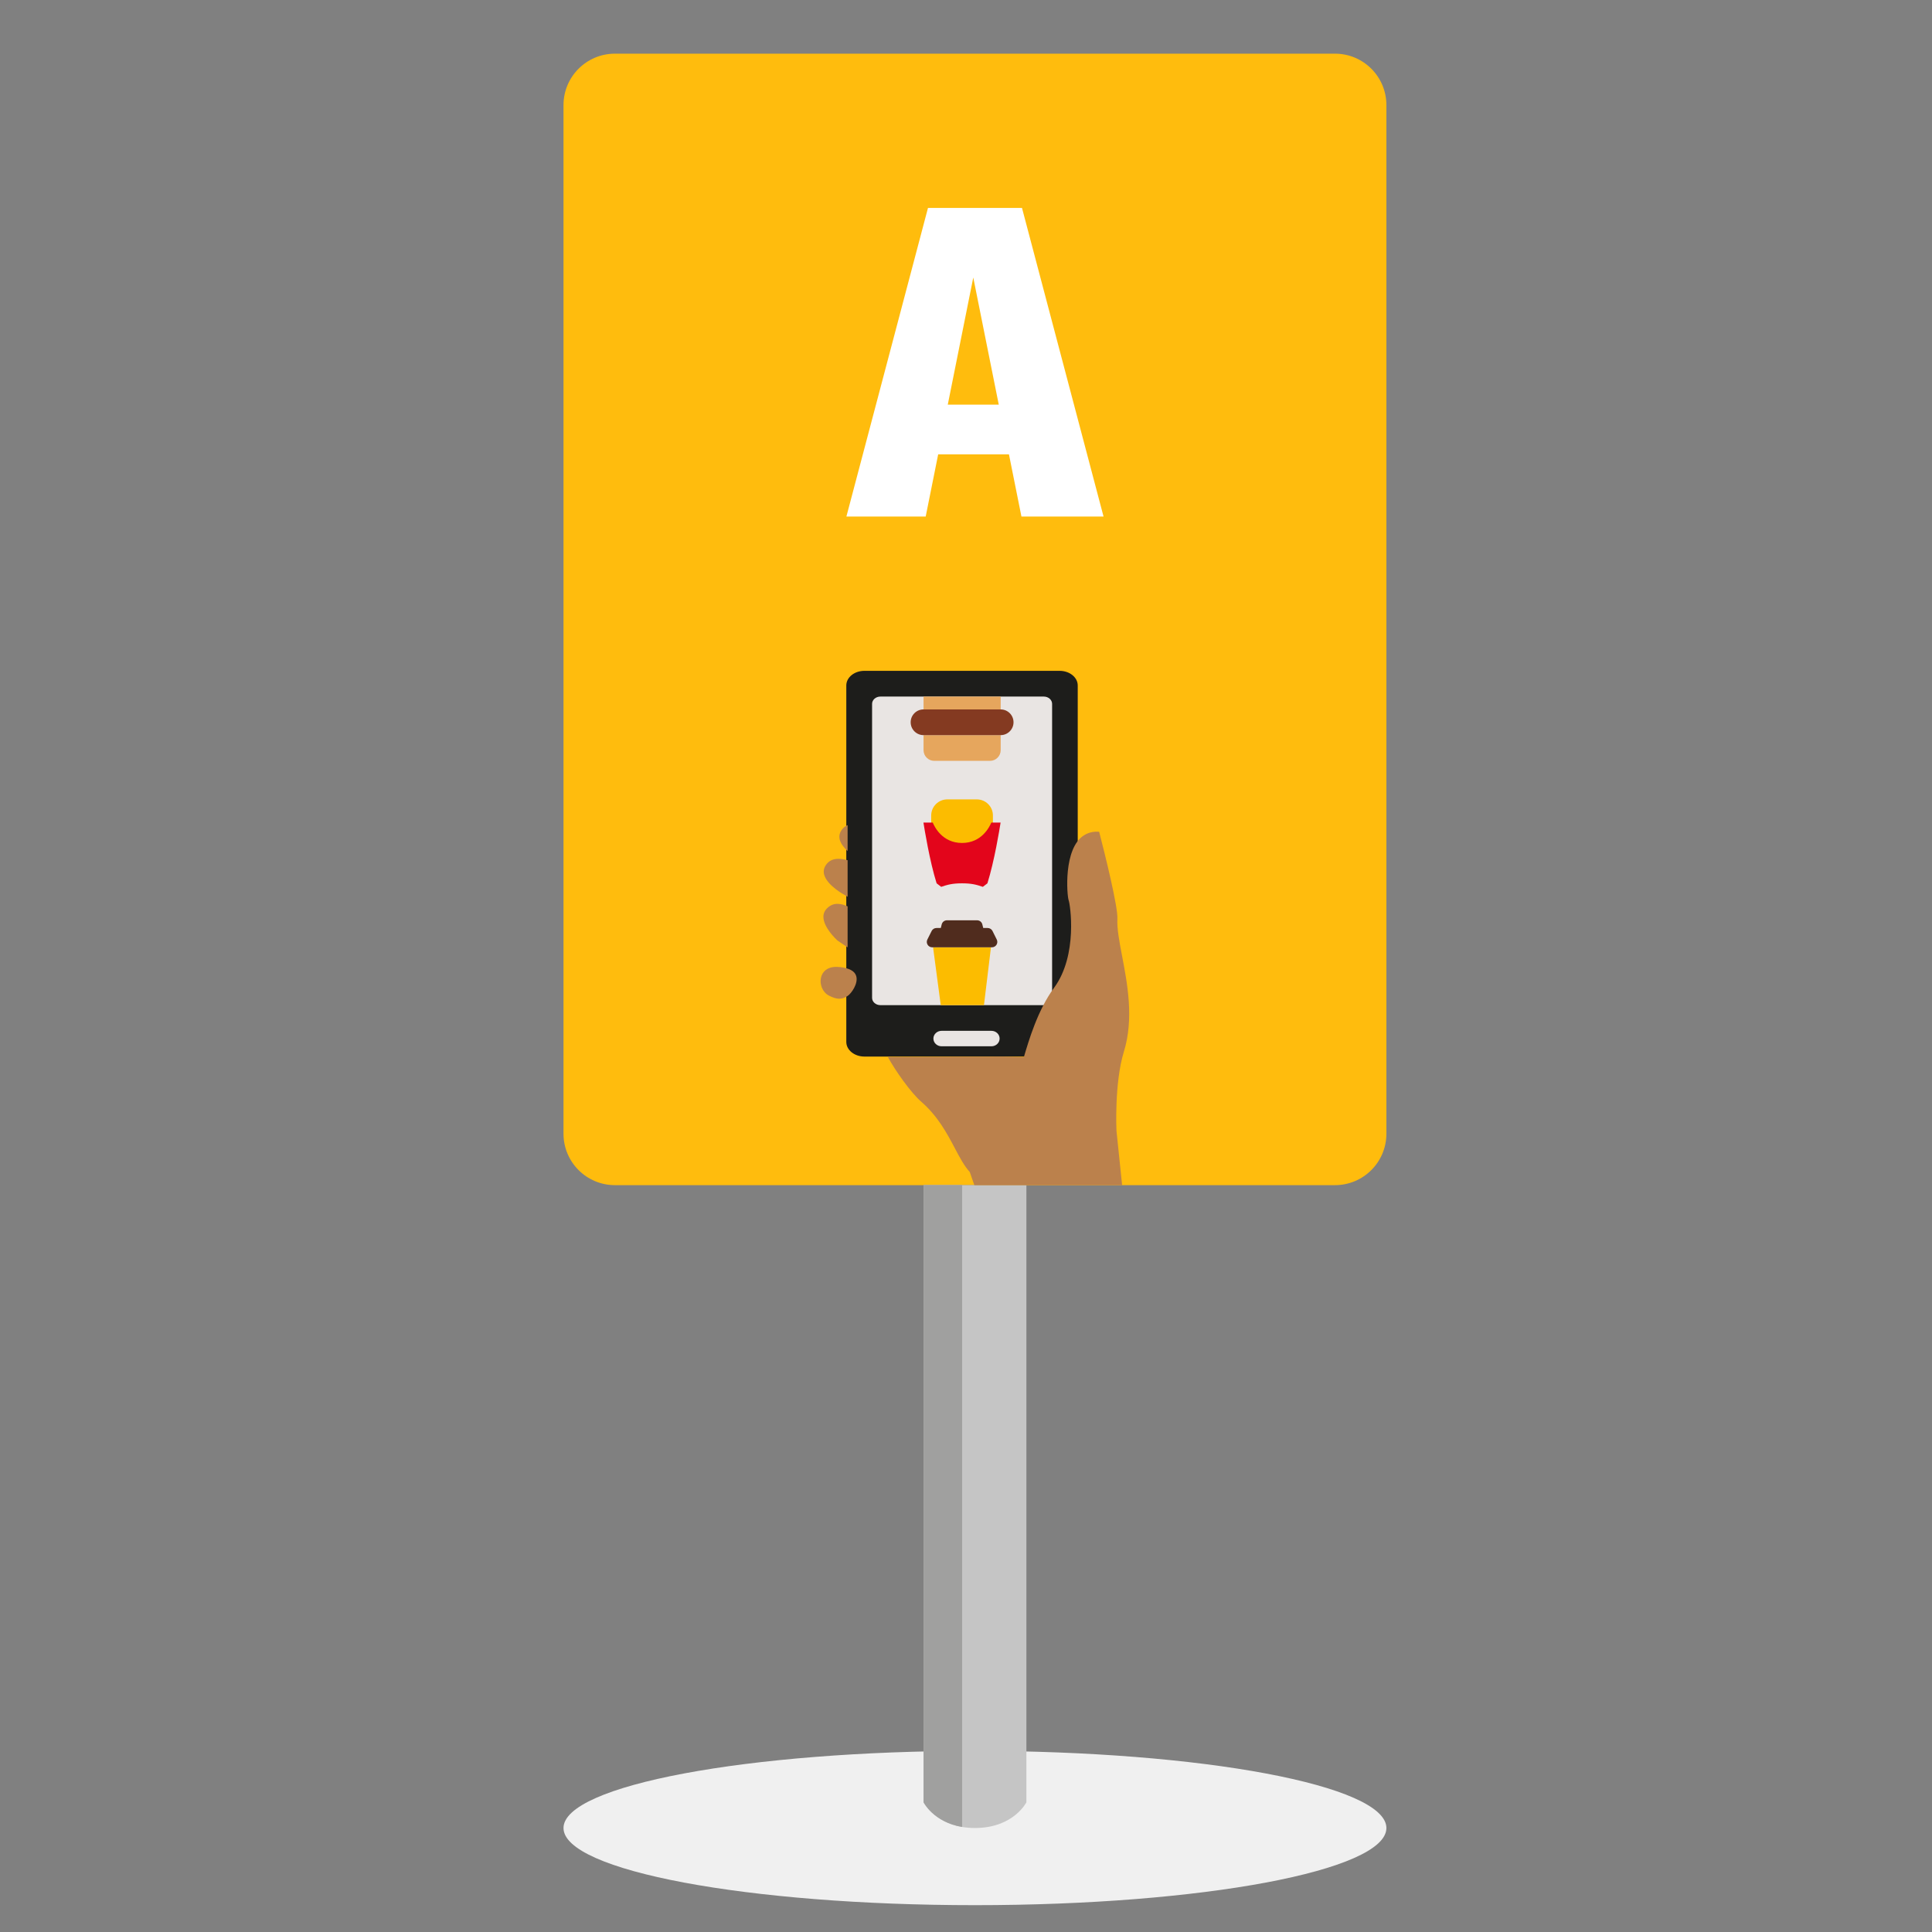 <svg width="72" height="72" viewBox="0 0 72 72" fill="none" xmlns="http://www.w3.org/2000/svg">
<rect x="0" y="0" width="72" height="72" fill="#808080" stroke="none"/>
<path d="M51.667 68.125C51.667 69.713 44.802 71 36.333 71C27.865 71 21 69.713 21 68.125C21 66.537 27.865 65.25 36.333 65.25C44.802 65.25 51.667 66.537 51.667 68.125Z" fill="#F0F0F0"/>
<path d="M21 3.917C21 2.858 21.858 2 22.917 2H49.75C50.809 2 51.667 2.858 51.667 3.917V42.25C51.667 43.309 50.809 44.167 49.75 44.167H22.917C21.858 44.167 21 43.309 21 42.25V3.917Z" fill="#FFBC0D"/>
<path d="M34.418 44.166H38.251V67.166C38.251 67.166 37.772 68.124 36.335 68.124C34.897 68.124 34.418 67.166 34.418 67.166V44.166Z" fill="#C5C5C5"/>
<path d="M35.855 44.166H34.418V67.166C34.418 67.166 34.788 67.907 35.855 68.086V44.166Z" fill="#A0A09F"/>
<path d="M31.543 19.25L34.583 7.75H38.087L41.126 19.25H38.066L37.601 16.933H34.963L34.498 19.25H31.543ZM35.321 15.079H37.221L36.271 10.342L35.321 15.079Z" fill="white"/>
<path d="M39.489 25H32.214C31.841 25 31.539 25.244 31.539 25.546V38.829C31.539 39.13 31.841 39.375 32.214 39.375H39.489C39.862 39.375 40.164 39.13 40.164 38.829V25.546C40.164 25.244 39.862 25 39.489 25Z" fill="#1D1D1B"/>
<path fill-rule="evenodd" clip-rule="evenodd" d="M32.81 37.459H38.899C39.07 37.459 39.209 37.337 39.209 37.187V26.231C39.209 26.081 39.07 25.959 38.899 25.959H32.81C32.639 25.959 32.5 26.081 32.5 26.231V37.187C32.5 37.337 32.639 37.459 32.81 37.459ZM35.09 38.992H36.948C37.117 38.992 37.253 38.863 37.253 38.704C37.253 38.545 37.117 38.416 36.948 38.416H35.09C34.921 38.416 34.785 38.545 34.785 38.704C34.785 38.863 34.921 38.992 35.09 38.992Z" fill="#E9E5E3"/>
<path fill-rule="evenodd" clip-rule="evenodd" d="M31.298 31.303C31.262 31.174 31.282 31.054 31.361 30.937C31.421 30.849 31.496 30.788 31.588 30.75V31.717C31.459 31.598 31.342 31.455 31.298 31.303ZM31.588 33.778C31.475 33.726 31.353 33.688 31.232 33.684C31.084 33.678 30.961 33.726 30.848 33.825C30.739 33.922 30.686 34.033 30.686 34.166C30.687 34.564 31.157 35.002 31.211 35.051L31.588 35.306V33.778H31.588ZM31.483 33.356L31.475 33.351C31.468 33.348 30.833 33.01 30.716 32.603C30.679 32.474 30.7 32.354 30.779 32.237C30.861 32.117 30.97 32.045 31.113 32.018C31.158 32.01 31.205 32.006 31.252 32.006C31.364 32.006 31.479 32.028 31.588 32.059V33.422L31.483 33.356ZM31.173 36.032C30.802 36.032 30.667 36.232 30.619 36.359C30.515 36.634 30.64 36.975 30.893 37.104C31.186 37.254 31.367 37.258 31.583 37.119C31.724 37.03 31.992 36.656 31.909 36.375C31.855 36.189 31.648 36.076 31.297 36.039C31.253 36.035 31.212 36.032 31.173 36.032ZM36.31 44.167H41.818L41.608 42.142C41.608 42.142 41.522 40.368 41.884 39.192C42.263 37.964 42.016 36.672 41.818 35.633C41.713 35.081 41.622 34.605 41.642 34.235C41.666 33.802 41.18 31.833 40.962 30.997C40.838 30.986 40.608 30.992 40.396 31.13C39.622 31.618 39.76 33.364 39.826 33.553C39.879 33.683 40.182 35.591 39.282 36.812C38.673 37.639 38.338 38.779 38.158 39.391L37.384 39.375L33.088 39.391C33.362 39.896 33.941 40.716 34.323 41.049C34.954 41.598 35.289 42.233 35.585 42.792L35.585 42.793C35.767 43.138 35.934 43.451 36.141 43.679L36.31 44.167Z" fill="#BB814C"/>
<path d="M35.059 37.459C34.993 36.967 34.773 35.303 34.773 35.303C34.773 35.303 35.306 35.303 35.965 35.303C36.733 35.303 36.93 35.305 36.93 35.305C36.93 35.305 36.728 36.983 36.669 37.459H35.059Z" fill="#FCBC00"/>
<path d="M36.967 35.303H34.739C34.591 35.303 34.494 35.146 34.56 35.013L34.72 34.694C34.754 34.627 34.823 34.584 34.899 34.584H36.808C36.883 34.584 36.953 34.627 36.987 34.694L37.146 35.013C37.212 35.146 37.116 35.303 36.967 35.303Z" fill="#502C1E"/>
<path d="M36.554 35.255H35.149C35.019 35.255 34.924 35.133 34.955 35.007L35.095 34.448C35.117 34.359 35.197 34.297 35.289 34.297H36.414C36.506 34.297 36.586 34.359 36.608 34.448L36.748 35.007C36.779 35.133 36.684 35.255 36.554 35.255Z" fill="#502C1E"/>
<path d="M34.703 30.391C34.703 30.06 34.972 29.791 35.303 29.791H36.403C36.735 29.791 37.003 30.06 37.003 30.391V31.108C37.003 31.439 36.735 31.708 36.403 31.708H35.303C34.972 31.708 34.703 31.439 34.703 31.108V30.391Z" fill="#FCBC00"/>
<path d="M35.075 33.05C35.316 32.968 35.496 32.919 35.852 32.919C36.207 32.919 36.387 32.968 36.628 33.05L36.798 32.919C37.058 32.089 37.251 30.902 37.289 30.654H36.943C36.88 30.808 36.588 31.415 35.852 31.415C35.115 31.415 34.823 30.808 34.761 30.654H34.414C34.453 30.902 34.645 32.089 34.905 32.919L35.075 33.05Z" fill="#E3051B"/>
<path d="M34.418 25.959H37.293V26.917H34.418V25.959Z" fill="#E6A65D"/>
<path d="M34.418 27.956C34.418 28.176 34.597 28.355 34.818 28.355H36.893C37.114 28.355 37.293 28.176 37.293 27.956V27.397H34.418V27.956Z" fill="#E6A65D"/>
<path d="M33.938 26.917C33.938 26.652 34.152 26.438 34.417 26.438H37.292C37.556 26.438 37.771 26.652 37.771 26.917C37.771 27.181 37.556 27.396 37.292 27.396H34.417C34.152 27.396 33.938 27.181 33.938 26.917Z" fill="#843A21"/>
</svg>
